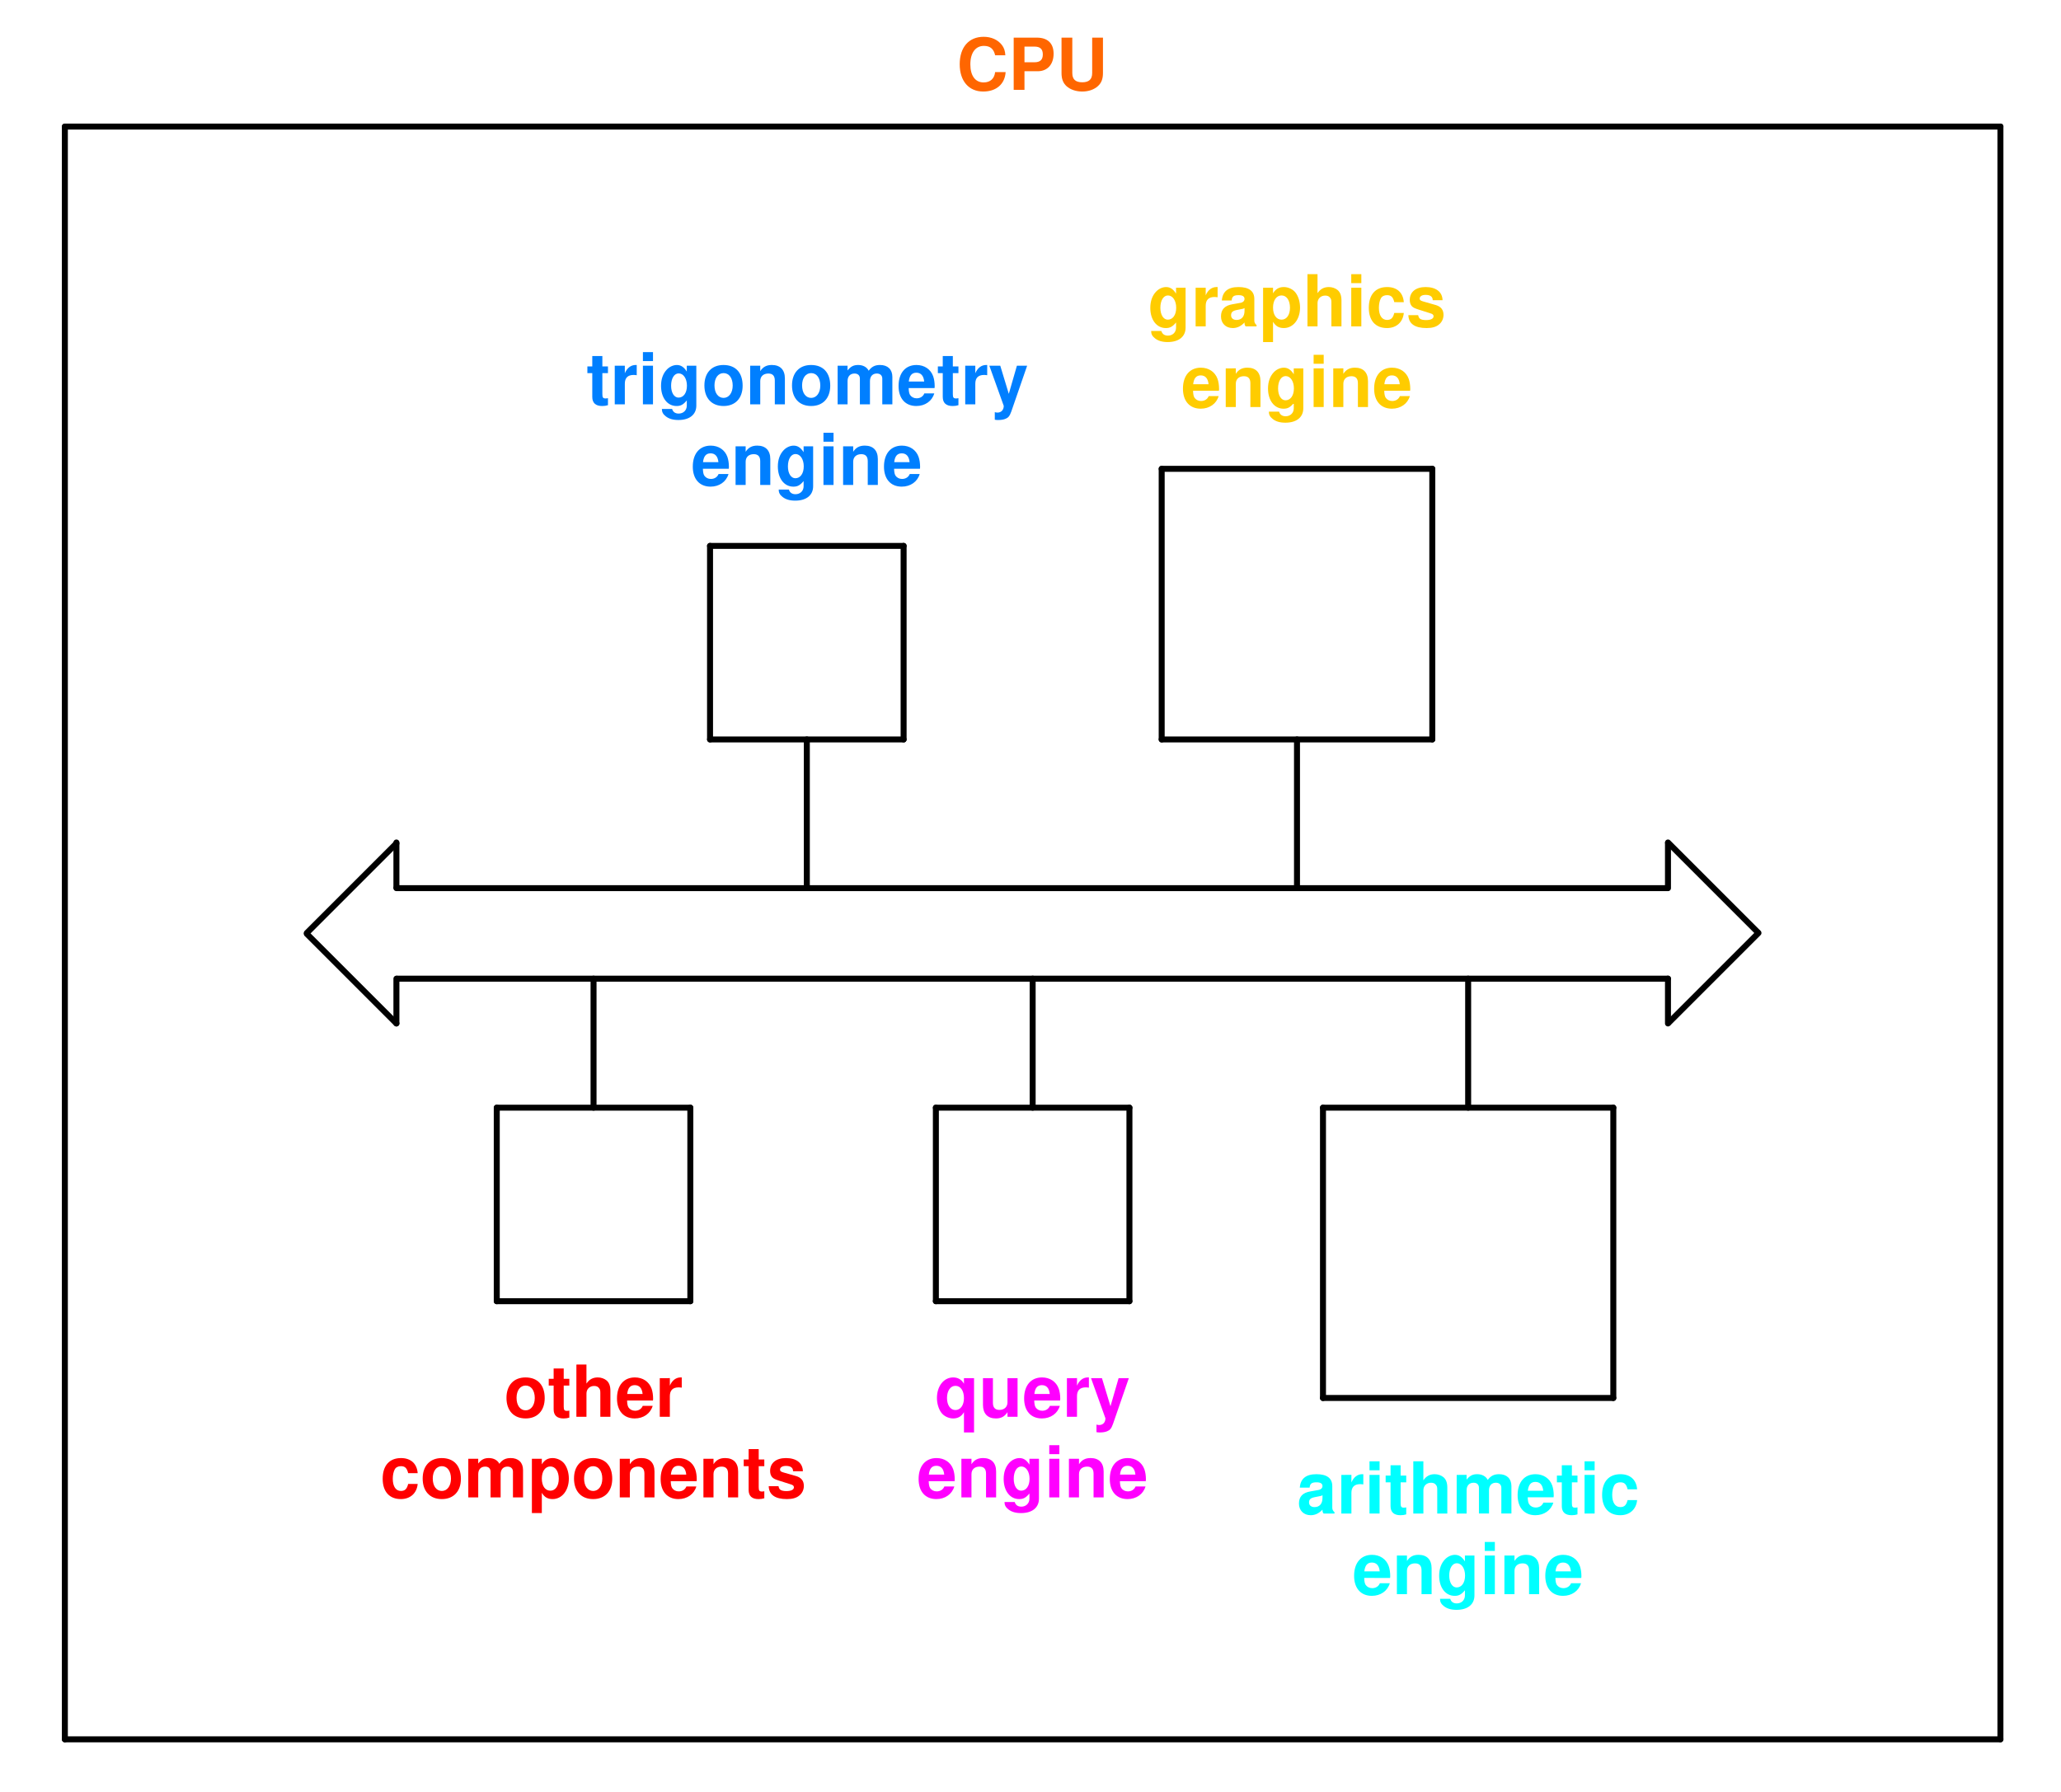 <svg width="230" height="200" version="1.1" viewBox="0 0 230 200" xmlns="http://www.w3.org/2000/svg" xmlns:xlink="http://www.w3.org/1999/xlink">
 <defs>
  <g id="s">
   <path d="m5.453-3.859c-.031-.5-.141-.828-.391-1.156-.453-.578-1.172-.906-2.031-.906-1.656 0-2.672 1.172-2.672 3.062 0 1.875 1.016 3.047 2.625 3.047 1.469 0 2.422-.844 2.5-2.172h-1.172c-.078.734-.547 1.156-1.281 1.156-.938 0-1.484-.75-1.484-2.016 0-1.297.578-2.062 1.516-2.062.703 0 1.094.344 1.25 1.047z"/>
  </g>
  <g id="p">
   <path d="m1.812-2.078h1.484c1.078 0 1.766-.766 1.766-1.953 0-1.156-.656-1.797-1.875-1.797h-2.578v5.828h1.203zm0-1v-1.75h1.109c.641 0 .938.281.938.875s-.297.875-.938.875z"/>
  </g>
  <g id="o">
   <path d="m4.031-5.828v3.953c0 .703-.359 1.031-1.109 1.031s-1.109-.328-1.109-1.031v-3.953h-1.203v3.953c0 .656.172 1.109.562 1.469.422.375 1.047.594 1.75.594s1.312-.219 1.734-.594c.406-.359.578-.812.578-1.469v-3.953z"/>
  </g>
  <g id="f">
   <path d="m2.406-4.234h-.625v-1.156h-1.125v1.156h-.547v.75h.547v2.656c0 .672.375 1.016 1.109 1.016.25 0 .438-.031.641-.094v-.781c-.109.016-.172.031-.25.031-.297 0-.375-.094-.375-.484v-2.344h.625z"/>
  </g>
  <g id="e">
   <path d="m.5-4.312v4.312h1.125v-2.297c0-.656.328-.984.984-.984.125 0 .203.016.344.031v-1.141h-.125c-.516 0-.953.328-1.203.922v-.844z"/>
  </g>
  <g id="c">
   <path d="m1.656-4.312h-1.125v4.312h1.125zm0-1.516h-1.125v1h1.125z"/>
  </g>
  <g id="d">
   <path d="m3.203-4.312v.656c-.312-.5-.656-.734-1.109-.734-.391 0-.812.188-1.109.5-.438.453-.656 1.078-.656 1.828 0 1.328.703 2.25 1.734 2.25.469 0 .75-.156 1.141-.625v.578c0 .516-.375.891-.906.891-.391 0-.641-.188-.734-.516h-1.141c0 .344.125.578.422.812.344.281.812.422 1.422.422 1.25 0 2-.609 2-1.609v-4.453zm-.906.859c.531 0 .922.578.922 1.375s-.375 1.328-.938 1.328c-.484 0-.828-.531-.828-1.328 0-.812.344-1.375.844-1.375z"/>
  </g>
  <g id="g">
   <path d="m2.406-4.391c-1.312 0-2.125.875-2.125 2.281 0 1.422.812 2.297 2.141 2.297 1.312 0 2.125-.875 2.125-2.266 0-1.453-.781-2.312-2.141-2.312zm.016.906c.609 0 1.016.547 1.016 1.391 0 .812-.422 1.375-1.016 1.375-.609 0-1.016-.547-1.016-1.391 0-.828.406-1.375 1.016-1.375z"/>
  </g>
  <g id="b">
   <path d="m.5-4.312v4.312h1.125v-2.594c0-.516.344-.844.906-.844.484 0 .719.266.719.781v2.656h1.125v-2.891c0-.969-.531-1.5-1.453-1.5-.578 0-.984.203-1.297.688v-.609z"/>
  </g>
  <g id="j">
   <path d="m.484-4.312v4.312h1.109v-2.594c0-.531.297-.844.781-.844.375 0 .594.219.594.562v2.875h1.125v-2.594c0-.531.297-.844.766-.844.375 0 .609.219.609.562v2.875h1.125v-3.062c0-.828-.516-1.328-1.375-1.328-.562 0-.938.188-1.266.641-.203-.406-.641-.641-1.172-.641-.5 0-.828.156-1.188.609v-.531z"/>
  </g>
  <g id="a">
   <path d="m4.188-1.812c.016-.094.016-.125.016-.188 0-.438-.062-.828-.172-1.141-.281-.781-.984-1.25-1.859-1.25-1.234 0-2 .891-2 2.344 0 1.391.75 2.234 1.984 2.234.969 0 1.75-.547 2-1.406h-1.109c-.141.344-.453.547-.859.547-.312 0-.578-.141-.734-.375-.094-.156-.141-.359-.156-.766zm-2.875-.734c.078-.672.344-.984.844-.984.516 0 .812.344.875.984z"/>
  </g>
  <g id="n">
   <path d="m3.156-4.312-.906 3.141-.953-3.141h-1.219l1.609 4.484c0 .453-.281.75-.703.75-.094 0-.156-.016-.297-.047v.844c.172.031.266.031.406.031.281 0 .609-.047.797-.141.312-.125.453-.297.641-.812l1.766-5.109z"/>
  </g>
  <g id="m">
   <path d="m4.188-.141c-.188-.172-.25-.312-.25-.516v-2.406c0-.875-.594-1.328-1.766-1.328s-1.781.5-1.859 1.5h1.094c.047-.453.234-.594.781-.594.438 0 .656.141.656.422 0 .156-.078.266-.203.344-.141.078-.141.078-.703.172l-.438.078c-.859.141-1.281.578-1.281 1.359 0 .766.531 1.297 1.312 1.297.484 0 .922-.203 1.312-.625 0 .234.031.312.125.438h1.219zm-1.344-1.594c0 .641-.328 1.016-.891 1.016-.375 0-.609-.203-.609-.516 0-.344.172-.5.641-.594l.391-.078c.281-.047.344-.062.469-.141z"/>
  </g>
  <g id="l">
   <path d="m1.578-4.312h-1.109v6.062h1.109v-2.266c.281.484.656.703 1.203.703 1.047 0 1.812-.969 1.812-2.281 0-.609-.172-1.219-.469-1.625-.281-.406-.828-.672-1.344-.672-.547 0-.922.234-1.203.703zm.953.859c.562 0 .938.547.938 1.375 0 .797-.375 1.328-.938 1.328-.578 0-.953-.531-.953-1.344s.375-1.359.953-1.359z"/>
  </g>
  <g id="i">
   <path d="m.531-5.828v5.828h1.125v-2.594c0-.5.359-.844.859-.844.25 0 .438.078.562.266.109.141.125.266.125.531v2.641h1.125v-2.891c0-.547-.141-.922-.438-1.172-.25-.203-.609-.328-.969-.328-.547 0-.953.219-1.266.688v-2.125z"/>
  </g>
  <g id="h">
   <path d="m4.172-2.703c-.078-1.062-.766-1.688-1.859-1.688-1.297 0-2.047.844-2.047 2.312 0 1.438.75 2.266 2.031 2.266 1.047 0 1.781-.656 1.875-1.688h-1.062c-.141.562-.359.781-.812.781-.562 0-.906-.5-.906-1.359 0-.406.078-.781.219-1.047.125-.234.375-.359.688-.359.469 0 .672.219.812.781z"/>
  </g>
  <g id="k">
   <path d="m4.047-2.922c-.016-.922-.734-1.469-1.891-1.469-1.094 0-1.766.547-1.766 1.438 0 .297.078.531.234.703.156.156.281.219.703.359l1.328.422c.281.078.391.172.391.344 0 .266-.312.422-.844.422-.297 0-.516-.047-.656-.141-.125-.094-.172-.188-.219-.406h-1.094c.031.953.719 1.438 2.031 1.438.609 0 1.062-.125 1.375-.391.328-.25.516-.656.516-1.078 0-.562-.281-.922-.844-1.094l-1.422-.406c-.312-.094-.391-.156-.391-.328 0-.25.266-.406.656-.406.531 0 .797.203.797.594z"/>
  </g>
  <g id="r">
   <path d="m3.234-4.312v.625c-.266-.469-.672-.703-1.203-.703-1.047 0-1.812.969-1.812 2.297 0 .609.188 1.219.469 1.609.281.406.828.672 1.344.672.531 0 .938-.234 1.203-.703v2.266h1.125v-6.062zm-.953.859c.578 0 .953.547.953 1.375 0 .797-.391 1.328-.953 1.328-.547 0-.938-.531-.938-1.344s.391-1.359.938-1.359z"/>
  </g>
  <g id="q">
   <path d="m4.328 0v-4.312h-1.125v2.703c0 .5-.344.844-.906.844-.469 0-.719-.266-.719-.781v-2.766h-1.109v3c0 .953.516 1.5 1.438 1.5.594 0 .984-.219 1.297-.703v.516z"/>
  </g>
 </defs>
 <g fill="none" stroke="#000" stroke-linecap="round" stroke-miterlimit="10" stroke-width=".667">
  <path d="m7.238 194.13v-180"/>
  <path d="m7.238 14.127h216"/>
  <path d="m223.24 14.127v180"/>
  <path d="m223.24 194.13h-216"/>
 </g>
 <g transform="translate(-172.76 -54.572)" fill="#ff6600">
  <use x="279.5" y="64.6" xlink:href="#s"/>
  <use x="285.276" y="64.6" xlink:href="#p"/>
  <use x="290.612" y="64.6" xlink:href="#o"/>
 </g>
 <g fill="none" stroke="#000" stroke-linecap="round" stroke-miterlimit="10" stroke-width=".667">
  <path d="m44.238 99.127h141.8"/>
  <path d="m186.14 99.127v-5"/>
  <path d="m186.14 94.03 10 10"/>
  <path d="m196.24 104.13-10 10"/>
  <path d="m186.14 114.23v-5"/>
  <path d="m186.14 109.23h-141.8"/>
  <path d="m44.238 109.23v5"/>
  <path d="m44.238 114.23-10-10"/>
  <path d="m34.238 104.13 10-10"/>
  <path d="m44.238 94.03v5"/>
  <path d="m129.64 82.53v-30.203"/>
  <path d="m129.64 52.326h30.203"/>
  <path d="m159.84 52.326v30.203"/>
  <path d="m159.84 82.53h-30.203"/>
  <path d="m144.74 82.53v16.5"/>
  <path d="m79.238 82.53v-21.602"/>
  <path d="m79.238 60.928h21.602"/>
  <path d="m100.84 60.928v21.602"/>
  <path d="m100.84 82.53h-21.602"/>
  <path d="m90.039 82.53v16.5"/>
  <path d="m104.44 145.23v-21.602"/>
  <path d="m104.44 123.63h21.602"/>
  <path d="m126.04 123.63v21.602"/>
  <path d="m126.04 145.23h-21.602"/>
  <path d="m115.24 123.63v-14.398"/>
  <path d="m55.437 145.23v-21.602"/>
  <path d="m55.437 123.63h21.602"/>
  <path d="m77.039 123.63v21.602"/>
  <path d="m77.039 145.23h-21.602"/>
  <path d="m66.238 123.63v-14.398"/>
  <path d="m147.64 156.03v-32.402"/>
  <path d="m147.64 123.63h32.402"/>
  <path d="m180.04 123.63v32.402"/>
  <path d="m180.04 156.03h-32.402"/>
  <path d="m163.84 123.63v-14.398"/>
 </g>
 <g>
  <g transform="translate(-172.76 -54.572)" fill="#007fff">
   <use x="238.2" y="99.7" xlink:href="#f"/>
   <use x="240.864" y="99.7" xlink:href="#e"/>
   <use x="243.976" y="99.7" xlink:href="#c"/>
   <use x="246.2" y="99.7" xlink:href="#d"/>
   <use x="251.088" y="99.7" xlink:href="#g"/>
   <use x="255.976" y="99.7" xlink:href="#b"/>
   <use x="260.864" y="99.7" xlink:href="#g"/>
   <use x="265.752" y="99.7" xlink:href="#j"/>
   <use x="272.864" y="99.7" xlink:href="#a"/>
   <use x="277.312" y="99.7" xlink:href="#f"/>
   <use x="279.976" y="99.7" xlink:href="#e"/>
   <use x="283.088" y="99.7" xlink:href="#n"/>
   <use x="249.9" y="108.7" xlink:href="#a"/>
   <use x="254.348" y="108.7" xlink:href="#b"/>
   <use x="259.236" y="108.7" xlink:href="#d"/>
   <use x="264.124" y="108.7" xlink:href="#c"/>
   <use x="266.348" y="108.7" xlink:href="#b"/>
   <use x="271.236" y="108.7" xlink:href="#a"/>
  </g>
  <g transform="translate(-172.76 -54.572)" fill="#ffcc00">
   <use x="300.8" y="91" xlink:href="#d"/>
   <use x="305.688" y="91" xlink:href="#e"/>
   <use x="308.8" y="91" xlink:href="#m"/>
   <use x="313.248" y="91" xlink:href="#l"/>
   <use x="318.136" y="91" xlink:href="#i"/>
   <use x="323.024" y="91" xlink:href="#c"/>
   <use x="325.248" y="91" xlink:href="#h"/>
   <use x="329.696" y="91" xlink:href="#k"/>
   <use x="304.6" y="100" xlink:href="#a"/>
   <use x="309.048" y="100" xlink:href="#b"/>
   <use x="313.936" y="100" xlink:href="#d"/>
   <use x="318.824" y="100" xlink:href="#c"/>
   <use x="321.048" y="100" xlink:href="#b"/>
   <use x="325.936" y="100" xlink:href="#a"/>
  </g>
  <g transform="translate(-172.76 -54.572)" fill="#ff0000">
   <use x="229" y="212.7" xlink:href="#g"/>
   <use x="233.888" y="212.7" xlink:href="#f"/>
   <use x="236.552" y="212.7" xlink:href="#i"/>
   <use x="241.44" y="212.7" xlink:href="#a"/>
   <use x="245.888" y="212.7" xlink:href="#e"/>
   <use x="215.2" y="221.7" xlink:href="#h"/>
   <use x="219.648" y="221.7" xlink:href="#g"/>
   <use x="224.536" y="221.7" xlink:href="#j"/>
   <use x="231.648" y="221.7" xlink:href="#l"/>
   <use x="236.536" y="221.7" xlink:href="#g"/>
   <use x="241.424" y="221.7" xlink:href="#b"/>
   <use x="246.312" y="221.7" xlink:href="#a"/>
   <use x="250.76" y="221.7" xlink:href="#b"/>
   <use x="255.648" y="221.7" xlink:href="#f"/>
   <use x="258.312" y="221.7" xlink:href="#k"/>
  </g>
  <g transform="translate(-172.76 -54.572)" fill="#ff00ff">
   <use x="277.1" y="212.7" xlink:href="#r"/>
   <use x="281.988" y="212.7" xlink:href="#q"/>
   <use x="286.876" y="212.7" xlink:href="#a"/>
   <use x="291.324" y="212.7" xlink:href="#e"/>
   <use x="294.436" y="212.7" xlink:href="#n"/>
   <use x="275.1" y="221.7" xlink:href="#a"/>
   <use x="279.548" y="221.7" xlink:href="#b"/>
   <use x="284.436" y="221.7" xlink:href="#d"/>
   <use x="289.324" y="221.7" xlink:href="#c"/>
   <use x="291.548" y="221.7" xlink:href="#b"/>
   <use x="296.436" y="221.7" xlink:href="#a"/>
  </g>
  <g transform="translate(-172.76 -54.572)" fill="#00ffff">
   <use x="317.5" y="223.5" xlink:href="#m"/>
   <use x="321.948" y="223.5" xlink:href="#e"/>
   <use x="325.06" y="223.5" xlink:href="#c"/>
   <use x="327.284" y="223.5" xlink:href="#f"/>
   <use x="329.948" y="223.5" xlink:href="#i"/>
   <use x="334.836" y="223.5" xlink:href="#j"/>
   <use x="341.948" y="223.5" xlink:href="#a"/>
   <use x="346.396" y="223.5" xlink:href="#f"/>
   <use x="349.06" y="223.5" xlink:href="#c"/>
   <use x="351.284" y="223.5" xlink:href="#h"/>
   <use x="323.7" y="232.5" xlink:href="#a"/>
   <use x="328.148" y="232.5" xlink:href="#b"/>
   <use x="333.036" y="232.5" xlink:href="#d"/>
   <use x="337.924" y="232.5" xlink:href="#c"/>
   <use x="340.148" y="232.5" xlink:href="#b"/>
   <use x="345.036" y="232.5" xlink:href="#a"/>
  </g>
 </g>
</svg>
